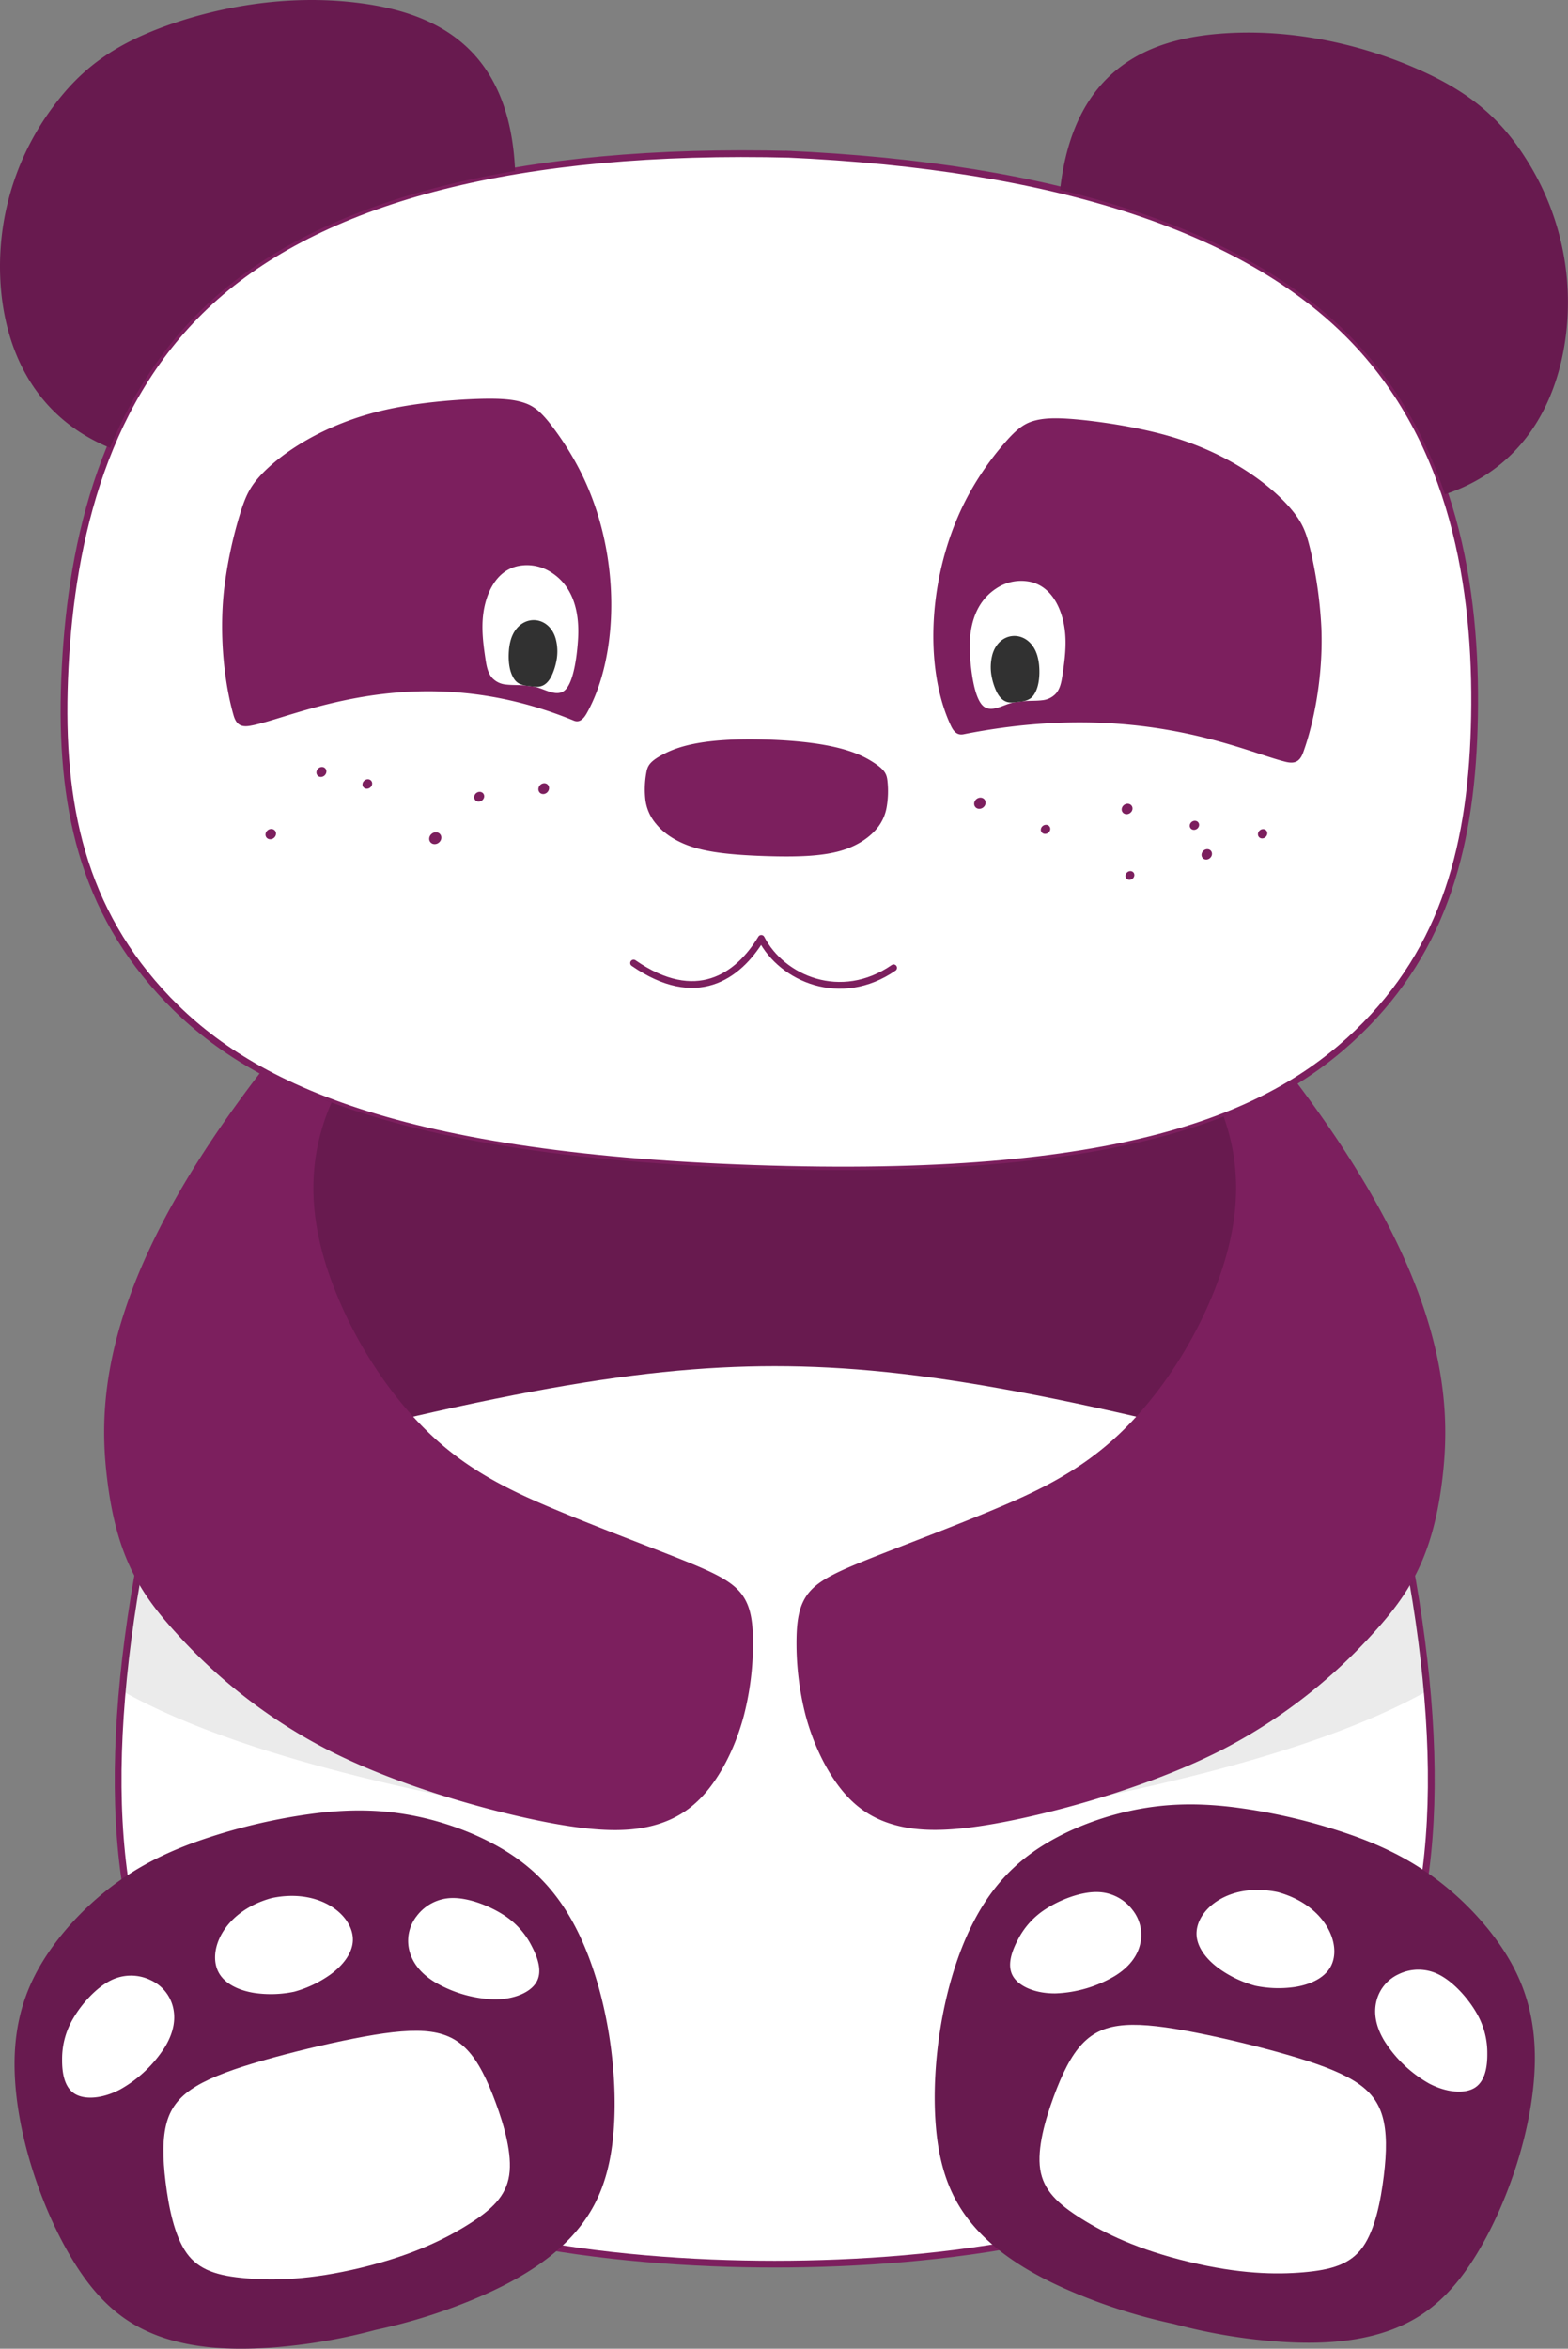<svg id="Layer_01" data-name="Layer 01" xmlns="http://www.w3.org/2000/svg" viewBox="0 0 695.59 1041.58"><rect x="0" y="0" width="695.59" height="1041.58" fill="#808080" stroke="none"/><defs><style>.cls-1,.cls-3{fill:#fff;}.cls-1,.cls-4{stroke:#7c1f5e;stroke-linecap:round;stroke-linejoin:round;stroke-width:3px;}.cls-2{fill:#681a4f;}.cls-4,.cls-8{fill:none;}.cls-5{fill:#7c1f5e;}.cls-6{opacity:0.1;}.cls-7{fill:#313131;}</style></defs><title>Artboard 3</title><path class="cls-1" d="M343.67,1004.09c-73.38,0-164.93-11.6-220.61-52.15s-75.5-103.45-69.68-191c5.9-88.77,38.16-202.89,87.39-274.45,41.74,16.78,102,28.51,193.4,31.69,107.49,3.73,172.89-7.34,216.15-26.09,47.12,71.8,77.88,182.36,83.64,268.85,5.82,87.57-14,150.48-69.68,191S417.05,1004.09,343.67,1004.09Z"/><path class="cls-1" d="M351,68.44C229.66,65.35,145.1,88,95.63,131.61S31.81,239.8,28.91,295.84s5.66,103.51,42,143.67,100.45,73,263.27,78.65S563.22,495.51,602.25,458s50.87-84.31,51.86-140.41S645.27,196,599,149.09,469.84,73.69,348.58,68.35"/><path class="cls-2" d="M166.7,1033.23a246.74,246.74,0,0,0,40.44-12.34c25.11-10.06,45.31-23,55.88-42,5.28-9.5,8.14-20.54,9.2-33.9,2.11-26.7-3.05-62.67-16.16-88.86C249.5,843.06,241,832.4,229.1,824s-27-14.61-41.94-18-29.65-4-47.09-1.86a256.75,256.75,0,0,0-54.08,13c-16.5,6.05-29.32,13.29-41.07,23.12S22.5,862.52,15.79,875.41s-9.46,26.28-9.33,40.92c.26,29.3,12.07,63.66,26.11,86.47,7,11.4,14.61,19.92,23.65,26,18.06,12.11,41.92,14.38,68.86,11.9A247.2,247.2,0,0,0,166.7,1033.23Z"/><path class="cls-3" d="M156.85,904.06c12.75-2.51,23.21-3.9,31.38-3.33s14.06,3.09,19,8.3,8.85,13.11,12.65,23.39,7.42,22.94,6,32.27-7.82,15.34-18.29,21.9-25,13.68-47.53,19.12-38.7,5.71-51,4.64-20.77-3.49-26.26-11.16-8-20.6-9.34-31.47S72.05,948,74,941.13s6.09-11.8,13.11-16,17-7.76,29.44-11.33S144.11,906.56,156.85,904.06Z"/><path class="cls-3" d="M130.54,883.27a50.53,50.53,0,0,1-17.75.54c-6.69-1.07-12.8-3.88-15.6-8.73-5.6-9.7,2-27.53,23.34-33.34,21.6-4.54,36.53,7.85,36,19-.29,5.59-4.44,10.88-9.91,14.88A50.76,50.76,0,0,1,130.54,883.27Z"/><path class="cls-3" d="M192.69,878.9c-6.92-4.29-10.23-9.5-11.27-14.66a17.78,17.78,0,0,1,3.5-14.59,20,20,0,0,1,15.86-7.93c7.15-.07,16,3.32,22.33,7.32a35,35,0,0,1,12.76,14c2.81,5.34,4.77,11.41,2.08,16s-10,7.74-18.92,7.63A55.88,55.88,0,0,1,192.69,878.9Z"/><path class="cls-3" d="M73.23,907.7c4.2-7,4.78-13.11,3.36-18.18a17.8,17.8,0,0,0-9.78-11.39,20,20,0,0,0-17.73.16c-6.39,3.2-12.76,10.27-16.53,16.7a35,35,0,0,0-5,18.24c-.07,6,1,12.33,5.44,15.21s12.44,2.33,20.32-1.83A55.93,55.93,0,0,0,73.23,907.7Z"/><path class="cls-2" d="M520.64,1030.58a246.74,246.74,0,0,1-40.44-12.34c-25.11-10.06-45.32-23-55.88-42-5.28-9.51-8.15-20.54-9.2-33.9-2.11-26.7,3-62.67,16.16-88.86,6.56-13.1,15.11-23.75,27-32.17s27-14.61,41.94-18,29.65-4,47.08-1.86a256.65,256.65,0,0,1,54.09,13c16.49,6,29.32,13.29,41.07,23.11s22.41,22.25,29.12,35.14S681,899,680.88,913.68c-.27,29.29-12.07,63.66-26.12,86.47-7,11.4-14.6,19.92-23.64,26-18.06,12.11-41.93,14.38-68.86,11.9A248,248,0,0,1,520.64,1030.58Z"/><path class="cls-3" d="M614.11,905.05c-4.21-7-4.78-13.11-3.36-18.18a17.77,17.77,0,0,1,9.78-11.39,20,20,0,0,1,17.73.16c6.39,3.2,12.76,10.27,16.53,16.7a34.94,34.94,0,0,1,5,18.24c.07,6-1,12.33-5.45,15.21S641.91,928.12,634,924A55.87,55.87,0,0,1,614.11,905.05Z"/><path class="cls-3" d="M494.65,876.24c6.91-4.28,10.23-9.49,11.27-14.65A17.75,17.75,0,0,0,502.41,847a19.92,19.92,0,0,0-15.85-7.93c-7.15-.08-16.05,3.32-22.33,7.32a35.06,35.06,0,0,0-12.77,14c-2.81,5.34-4.76,11.41-2.08,16s10,7.74,18.92,7.63A55.78,55.78,0,0,0,494.65,876.24Z"/><path class="cls-3" d="M556.8,880.62a50.53,50.53,0,0,0,17.75.54c6.69-1.07,12.8-3.88,15.6-8.73,5.6-9.7-2-27.54-23.34-33.34-21.6-4.54-36.53,7.85-36,19,.28,5.59,4.44,10.88,9.91,14.88A50.56,50.56,0,0,0,556.8,880.62Z"/><path class="cls-3" d="M530.48,901.41c-12.74-2.51-23.2-3.9-31.37-3.33s-14.06,3.09-19,8.3-8.86,13.11-12.65,23.39-7.43,22.94-6,32.27,7.82,15.33,18.29,21.9,25,13.68,47.52,19.11,38.71,5.72,51,4.65,20.77-3.49,26.26-11.16,8-20.6,9.34-31.47,1.4-19.71-.6-26.59-6.08-11.8-13.1-16-17-7.76-29.45-11.34S543.23,903.91,530.48,901.41Z"/><path class="cls-4" d="M281.07,427.09c27.63,19.12,46.26,6.24,56.64-10.94C346.88,434,373,445.34,396.42,429.2"/><path class="cls-5" d="M421.88,321.93c-12.5-26.36-10.52-71,9.4-105.38a130.37,130.37,0,0,1,16.37-22.33c4.73-5.05,7.77-6.84,12-7.85s9.71-1.24,20.36-.14,26.47,3.53,40.08,7.59c27.21,8.13,45.54,22.83,53.83,33.38,4.15,5.28,5.78,9.52,7.69,17.93a192.86,192.86,0,0,1,4.58,33.38c.84,21.44-3.38,42.4-8.15,55.39-1.45,3.79-3.56,4.9-7.5,4-18.88-4.53-65.14-27.79-143.2-12.25C424.64,326.14,423.07,324.44,421.88,321.93Z"/><path class="cls-5" d="M260.29,316.32c14.29-25.43,15.41-70.07-2.07-105.78a131.25,131.25,0,0,0-14.79-23.42c-4.37-5.36-7.26-7.36-11.43-8.66s-9.61-1.91-20.31-1.55-26.66,1.68-40.51,4.79c-27.71,6.22-47,19.61-56,29.57-4.5,5-6.42,9.09-8.91,17.34a191.87,191.87,0,0,0-6.88,33c-2.33,21.33.42,42.53,4.28,55.82,1.18,3.88,3.21,5.14,7.21,4.46,19.14-3.21,73.06-31.36,143.7-2.29C257.13,320.65,258.92,318.74,260.29,316.32Z"/><path class="cls-5" d="M340.77,328c29.89,1,40.66,6.28,46.34,9.88s6.27,5.58,6.6,8.65a41.63,41.63,0,0,1-.33,11.14,20.26,20.26,0,0,1-5.5,11c-3.34,3.51-8.57,7-16.12,8.95s-17.39,2.53-32.78,2-25.18-1.76-32.57-4.27S294,369.05,291,365.31A20.31,20.31,0,0,1,286.23,354a41.17,41.17,0,0,1,.45-11.12c.53-3.05,1.26-5,7.18-8.18S310.88,327,340.77,328Z"/><path class="cls-2" d="M228.5,75.8c-58.05,9.79-102.2,28.77-132.87,55.81-21.7,19.14-36.65,42.32-46.83,67C10.93,183.05,0,147.75,0,118.17A118.17,118.17,0,0,1,23.36,47.59C36,30.44,50.33,20,73.07,11.69S126.92-2.85,159.5,1.35,226.14,20.18,228.5,75.8Z"/><path class="cls-2" d="M641,219.22c-8.44-25.37-21.74-49.53-42.07-70.13C570.24,120,527.5,98,470.27,84.2c6.22-55.32,41.22-67.55,74-69.48s63.39,6.43,85.5,16.31,35.73,21.29,47.1,39.26a118.15,118.15,0,0,1,18.4,72C693.19,171.83,679.88,206.29,641,219.22Z"/><path class="cls-2" d="M140.77,486.47c41.74,16.78,102,28.51,193.4,31.69,107.49,3.73,172.89-7.34,216.15-26.09C579.81,537,602.9,597.13,617.45,657c-140.91-38-210.35-51.15-273.78-51.15S210.8,619,69.89,657C85.05,594.61,109.49,531.94,140.77,486.47Z"/><path class="cls-5" d="M574.71,479.37C641.78,568,644,621,639.87,655.71c-4.19,34.92-14.86,51.29-31.07,69a235.9,235.9,0,0,1-67.08,51.49C512.6,791,476.11,801.64,450.38,807s-40.7,5.52-52.18,2.65-19.46-8.75-26-17.37-11.76-20-14.86-31.69a128.64,128.64,0,0,1-4-33.27c.1-9.45,1.33-16.22,5.82-21.44s12.25-8.89,26.29-14.51,34.38-13.2,53.81-21.26,37.95-16.62,55.12-32.19,33-38.14,43.43-63.4c10.07-24.36,15.15-51.2,5-79.36A192.89,192.89,0,0,0,574.71,479.37Z"/><path class="cls-5" d="M116.08,474.85a234.71,234.71,0,0,0,31,14.07c-13.38,30.44-8.33,59.47,2.49,85.63C160,599.81,175.86,622.39,193,638s35.69,24.12,55.12,32.19,39.76,15.64,53.8,21.26,21.8,9.29,26.29,14.51,5.72,12,5.82,21.44a128.6,128.6,0,0,1-4,33.27c-3.1,11.73-8.28,23.08-14.86,31.69s-14.56,14.49-26,17.37S262.69,812.42,237,807s-62.23-16-91.35-30.86a236,236,0,0,1-67.07-51.49c-16.21-17.68-26.88-34-31.07-69C43.24,620.4,45.64,566.15,116.08,474.85Z"/><g id="shadows" class="cls-6"><path class="cls-7" d="M54.24,749.9c1.4-15.76,3.58-32.2,6.49-49,4.86,8.73,10.82,16.11,17.81,23.74a236,236,0,0,0,67.07,51.49c15.76,8,33.66,14.81,50.86,20.22Q101.21,776.38,54.24,749.9Z"/><path class="cls-7" d="M633.1,749.9c-1.4-15.76-3.58-32.2-6.49-49-4.86,8.73-10.82,16.11-17.81,23.74a235.9,235.9,0,0,1-67.08,51.49c-15.75,8-33.66,14.81-50.85,20.22Q586.12,776.38,633.1,749.9Z"/></g><rect class="cls-8" x="557.95" y="367.85" width="4.35" height="3.91" transform="translate(-97.75 502.83) rotate(-44.87)"/><ellipse class="cls-5" cx="560.12" cy="369.81" rx="2.18" ry="1.96" transform="translate(-97.75 502.83) rotate(-44.87)"/><rect class="cls-8" x="532.9" y="376.72" width="4.87" height="4.38" transform="translate(-114.86 464.94) rotate(-42.83)"/><ellipse class="cls-5" cx="535.34" cy="378.91" rx="2.43" ry="2.19" transform="translate(-114.86 464.94) rotate(-42.83)"/><rect class="cls-8" x="527.71" y="364.05" width="4.3" height="3.87" transform="matrix(0.82, -0.58, 0.58, 0.82, -114.09, 371.69)"/><ellipse class="cls-5" cx="529.86" cy="365.99" rx="2.15" ry="1.94" transform="translate(-114.09 371.69) rotate(-35.14)"/><rect class="cls-8" x="499.21" y="386.38" width="4.09" height="3.68" transform="translate(-131.82 422.67) rotate(-40.87)"/><ellipse class="cls-5" cx="501.25" cy="388.22" rx="2.05" ry="1.84" transform="translate(-131.82 422.67) rotate(-40.87)"/><rect class="cls-8" x="497.52" y="356.46" width="4.97" height="4.47" transform="translate(-115.01 337.97) rotate(-33.72)"/><ellipse class="cls-5" cx="500" cy="358.7" rx="2.48" ry="2.24" transform="translate(-115.01 337.97) rotate(-33.72)"/><rect class="cls-8" x="461.65" y="365.8" width="4.33" height="3.9" transform="translate(-126.81 328.78) rotate(-34.63)"/><ellipse class="cls-5" cx="463.82" cy="367.75" rx="2.17" ry="1.95" transform="translate(-126.81 328.78) rotate(-34.63)"/><rect class="cls-8" x="432.05" y="353.83" width="5.28" height="4.75" transform="translate(-127.16 343.33) rotate(-38.02)"/><ellipse class="cls-5" cx="434.69" cy="356.21" rx="2.64" ry="2.38" transform="translate(-127.16 343.33) rotate(-38.02)"/><ellipse class="cls-5" cx="120.12" cy="369.9" rx="2.43" ry="2.19" transform="translate(-204.87 156.27) rotate(-38.69)"/><ellipse class="cls-5" cx="142.59" cy="342.33" rx="2.33" ry="2.09" transform="translate(-200.33 201.16) rotate(-45.01)"/><ellipse class="cls-5" cx="162.95" cy="347.7" rx="2.24" ry="2.01" transform="translate(-178.45 171.93) rotate(-37.65)"/><ellipse class="cls-5" cx="193.09" cy="371.74" rx="2.8" ry="2.52" transform="translate(-189.91 202.07) rotate(-38.66)"/><ellipse class="cls-5" cx="212.58" cy="353.31" rx="2.31" ry="2.08" transform="translate(-168.39 195.56) rotate(-36.47)"/><ellipse class="cls-5" cx="241.21" cy="349.74" rx="2.51" ry="2.26" transform="translate(-179.56 290.93) rotate(-47.45)"/><path class="cls-3" d="M235.27,304.36c4.73-.08,10.45,4.85,14.64,2.25,4.9-3,6.22-18,6.53-23.39.65-11.14-1.76-22.81-11.74-29.27a19.81,19.81,0,0,0-15.32-2.83c-9.52,2.27-13.87,12.29-15,21.15-.87,6.68,0,13.47,1,20.09.45,3,1,6.19,3.09,8.41a9.43,9.43,0,0,0,5.79,2.78c3.87.47,7.06,0,11,.81"/><path class="cls-7" d="M225.77,288.37c-.33,3.95,0,8.27,1.52,11.34,1.79,3.74,4,4.28,9.17,4.73,1.67.14,5.43,1,8.25-4.74a27.69,27.69,0,0,0,2.08-6.41,21.57,21.57,0,0,0-.27-10c-3.12-11.05-16.46-11.18-19.92.44A22.74,22.74,0,0,0,225.77,288.37Z"/><path class="cls-3" d="M451.45,311.34c-4.73-.08-10.44,4.85-14.64,2.25-4.9-3-6.21-18-6.53-23.4-.65-11.13,1.76-22.8,11.74-29.26a19.81,19.81,0,0,1,15.32-2.84c9.52,2.28,13.88,12.3,15,21.15.87,6.69,0,13.47-1,20.1-.45,3-1,6.18-3.09,8.41a9.49,9.49,0,0,1-5.78,2.78c-3.87.47-7.07,0-11.05.81"/><path class="cls-7" d="M461,295.34c.32,4-.06,8.28-1.53,11.34-1.79,3.74-4,4.28-9.16,4.73-1.68.15-5.44,1-8.25-4.74a27.23,27.23,0,0,1-2.09-6.41,21.67,21.67,0,0,1,.27-9.95c3.13-11.05,16.46-11.18,19.93.43A23.59,23.59,0,0,1,461,295.34Z"/></svg>